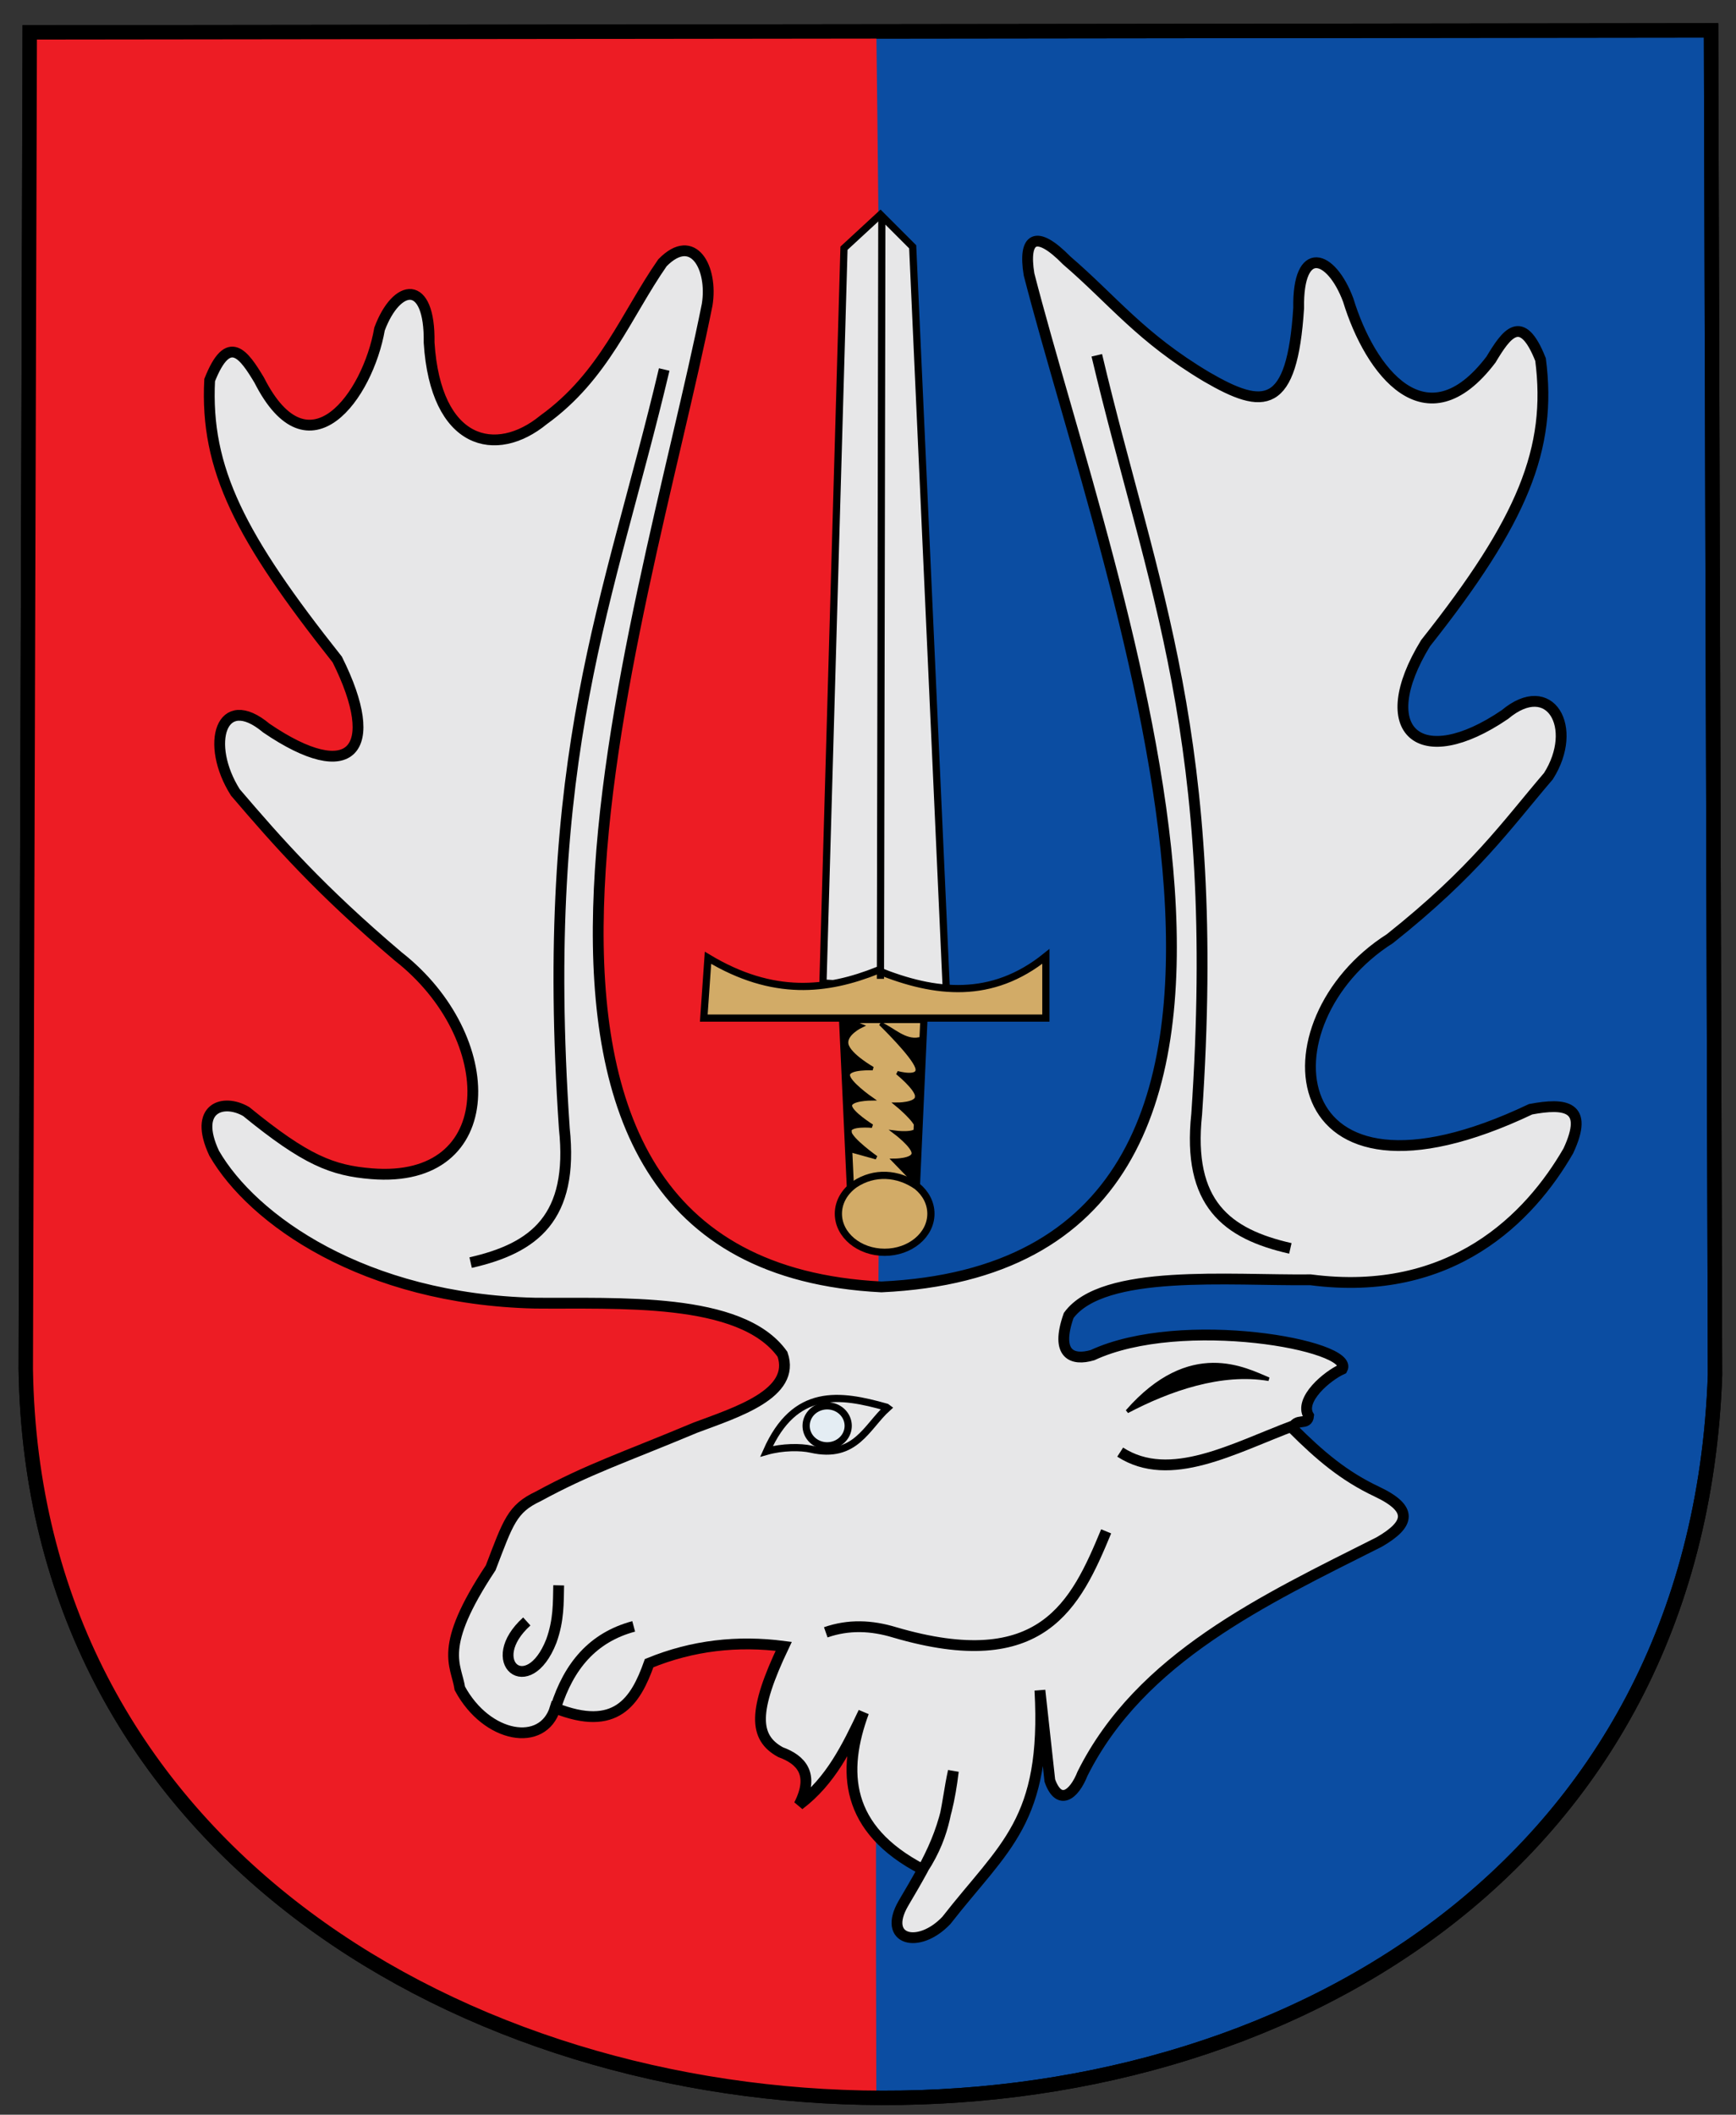 <?xml version="1.0" encoding="UTF-8" standalone="no"?>
<!-- Created with Inkscape (http://www.inkscape.org/) -->
<svg
   xmlns:dc="http://purl.org/dc/elements/1.1/"
   xmlns:cc="http://web.resource.org/cc/"
   xmlns:rdf="http://www.w3.org/1999/02/22-rdf-syntax-ns#"
   xmlns:svg="http://www.w3.org/2000/svg"
   xmlns="http://www.w3.org/2000/svg"
   xmlns:sodipodi="http://sodipodi.sourceforge.net/DTD/sodipodi-0.dtd"
   xmlns:inkscape="http://www.inkscape.org/namespaces/inkscape"
   id="svg2"
   sodipodi:version="0.32"
   inkscape:version="0.45.1"
   width="482"
   height="587"
   version="1.0"
   sodipodi:docbase="F:\BLOG\WIKI\escudos"
   sodipodi:docname="Coat_of_arms_of_Širvintos_(Lithuania).png.svg"
   inkscape:output_extension="org.inkscape.output.svg.inkscape">
  <rect width="100%" height="100%" fill="#333333" stroke="none"/>
  <defs
     id="defs5" />
  <sodipodi:namedview
     inkscape:window-height="573"
     inkscape:window-width="809"
     inkscape:pageshadow="2"
     inkscape:pageopacity="0.0"
     guidetolerance="10.0"
     gridtolerance="10.0"
     objecttolerance="10.0"
     borderopacity="1.0"
     bordercolor="#666666"
     pagecolor="#ffffff"
     id="base"
     inkscape:zoom="0.45413843"
     inkscape:cx="138.5084"
     inkscape:cy="325.27043"
     inkscape:window-x="88"
     inkscape:window-y="116"
     inkscape:current-layer="svg2"
     showguides="true"
     inkscape:guide-bbox="true" />
  <path
     style="fill:#0b4da2;fill-rule:evenodd;stroke:#000000;stroke-width:4;stroke-linecap:butt;stroke-linejoin:miter;stroke-opacity:1;stroke-miterlimit:4;stroke-dasharray:none;fill-opacity:1"
     d="M 8.257,8.982 L 475.075,8.432 L 476.176,381.666 C 466.397,658.161 11.06,640.632 7.156,380.015 L 8.257,8.982 z "
     id="path2161"
     sodipodi:nodetypes="ccccc" />
  <path
     style="fill:#ed1c24;fill-rule:evenodd;stroke:none;stroke-width:4;stroke-linecap:butt;stroke-linejoin:miter;stroke-miterlimit:4;stroke-dasharray:none;stroke-opacity:1;fill-opacity:1"
     d="M 8.257,8.982 C 8.257,8.982 126.613,8.842 243.318,8.705 C 246.52,264.267 242.538,354.167 243.316,582.312 C 126.484,581.398 9.129,511.771 7.156,380.014 L 8.257,8.982 z "
     id="path4103"
     sodipodi:nodetypes="ccccc" />
  <path
     id="path4125"
     style="fill:#e7e7e8;fill-rule:evenodd;stroke:#000000;stroke-width:3;stroke-linecap:butt;stroke-linejoin:miter;stroke-miterlimit:4;stroke-opacity:1;fill-opacity:1"
     d="M 300.569,492.315 C 316.652,460.138 350.875,444.155 382.982,428.002 C 391.445,423.086 392.453,418.864 382.365,414.078 C 373.085,409.715 366.413,403.992 358.921,396.529 C 359.849,393.332 363.064,395.934 363.332,392.987 C 360.636,388.475 368.492,381.896 372.684,380.015 C 376.221,373.458 328.19,364.63 303.322,376.161 C 297.842,377.77 292.873,376.103 296.716,365.151 C 306.258,352.128 341.309,355.488 363.876,355.242 C 403.126,360.367 424.806,337.907 435.44,319.46 C 441.323,306.862 434.512,306.111 424.981,307.9 C 354.996,341.133 349.679,283.569 385.896,260.558 C 409.508,241.789 418.079,229.288 429.935,215.417 C 438.433,201.996 430.432,187.802 417.824,198.352 C 394.228,214.404 380.885,202.948 395.804,178.534 C 422.781,144.509 430.937,124.497 427.733,99.814 C 422.481,86.524 418.206,92.765 413.971,99.814 C 395.946,123.539 380.381,103.091 374.335,83.299 C 369.573,70.543 360.279,67.657 360.573,85.501 C 358.756,113.99 350.939,113.859 335.022,104.607 C 316.655,93.67 308.998,83.311 296.165,72.289 C 287.577,63.523 284.068,66.006 285.706,76.143 C 307.883,162.288 381.086,350.929 244.723,357.215 C 117.702,350.793 178.448,173.83 196.344,84.57 C 197.982,74.434 192.526,64.166 183.938,72.932 C 173.83,87.457 167.73,104.433 150.92,116.538 C 137.728,127.347 120.958,123.586 119.141,95.096 C 119.435,77.252 110.141,78.581 105.379,91.337 C 102.143,109.847 85.721,132.646 71.971,105.516 C 67.736,98.468 63.461,92.227 58.209,105.516 C 56.952,130.2 66.664,149.044 93.641,183.069 C 106.225,208.261 97.553,218.161 73.957,202.108 C 61.349,191.558 56.852,206.531 65.349,219.952 C 77.206,233.823 88.891,247.103 110.557,265.482 C 139.222,287.942 139.413,328.762 103.155,325.799 C 92.274,324.91 84.995,322.113 68.357,308.542 C 61.94,304.808 53.572,307.504 59.455,320.103 C 70.089,338.549 101.111,360.621 148.536,361.724 C 171.102,361.969 205.765,359.777 217.253,375.914 C 221.096,386.866 204.449,392.036 193.13,396.266 C 173.144,404.628 163.411,407.748 149.475,415.338 C 142.151,418.775 141.115,422.482 136.24,435.19 C 121.409,457.563 126.646,461.932 127.676,468.666 C 135.176,482.559 150.784,485.164 154.146,474.115 C 170.973,480.808 176.437,472.35 180.226,461.659 C 192.306,456.714 204.781,455.329 217.595,456.988 C 209.055,474.914 209.247,482.291 216.722,486.363 C 222.389,488.432 226.246,492.41 221.877,500.974 C 230.705,494.317 235.255,484.807 239.782,475.283 C 233.761,491.621 234.524,507.687 256.179,518.927 C 263.086,508.216 262.613,500.918 264.695,491.632 C 262.751,507.999 258.653,515.041 250.796,528.383 C 244.935,538.553 255.01,541.195 262.749,533.074 C 278.844,512.437 290.749,505.582 288.734,469.195 L 291.486,494.242 C 293.981,501.303 298.158,498.409 300.569,492.315 z "
     sodipodi:nodetypes="cccccscccccccccccccccccccccccccccccccccccccccccccccccccc" />
  <path
     style="fill:none;fill-rule:evenodd;stroke:#000000;stroke-width:3;stroke-linecap:butt;stroke-linejoin:miter;stroke-opacity:1;stroke-miterlimit:4;stroke-dasharray:none"
     d="M 311.017,403.076 C 324.896,412.03 342.453,401.981 359.284,395.68"
     id="path5101"
     sodipodi:nodetypes="cc" />
  <path
     style="fill:#000000;fill-rule:evenodd;stroke:#000000;stroke-width:1px;stroke-linecap:butt;stroke-linejoin:miter;stroke-opacity:1"
     d="M 312.963,391.787 C 324.673,385.615 339.115,380.598 352.278,382.835 C 345.814,380.18 330.538,371.724 312.963,391.787 z "
     id="path6072"
     sodipodi:nodetypes="ccc" />
  <path
     style="fill:none;fill-rule:evenodd;stroke:#000000;stroke-width:3;stroke-linecap:butt;stroke-linejoin:miter;stroke-opacity:1;stroke-miterlimit:4;stroke-dasharray:none"
     d="M 229.273,453.095 C 235.63,450.879 241.988,451.164 248.346,453.095 C 289.319,465.133 298.655,445.535 307.124,425.069"
     id="path7043"
     sodipodi:nodetypes="ccc" />
  <path
     style="fill:none;fill-rule:evenodd;stroke:#000000;stroke-width:3;stroke-linecap:butt;stroke-linejoin:miter;stroke-miterlimit:4;stroke-dasharray:none;stroke-opacity:1"
     d="M 154.341,473.831 C 157.956,462.476 164.549,454.505 175.944,451.448"
     id="path8014"
     sodipodi:nodetypes="cc" />
  <path
     style="fill:none;fill-rule:evenodd;stroke:#000000;stroke-width:3;stroke-linecap:butt;stroke-linejoin:miter;stroke-miterlimit:4;stroke-dasharray:none;stroke-opacity:1"
     d="M 146.263,450.079 C 133.906,461.281 146.631,471.903 153.075,455.528 C 155.185,449.656 155.002,444.931 155.119,440.055"
     id="path8016"
     sodipodi:nodetypes="ccc" />
  <path
     style="fill:none;fill-rule:evenodd;stroke:#000000;stroke-width:2;stroke-linecap:butt;stroke-linejoin:miter;stroke-miterlimit:4;stroke-dasharray:none;stroke-opacity:1"
     d="M 212.829,402.861 C 220.662,385.08 233.173,386.945 246.111,390.6 L 246.4,390.814 C 240.608,396.02 237.554,405.072 225.184,402.257 C 222.337,401.609 217.244,401.605 212.829,402.861 z "
     id="path8018"
     sodipodi:nodetypes="cccsc" />
  <path
     sodipodi:type="arc"
     style="opacity:1;fill:#e4edf3;fill-opacity:1;fill-rule:nonzero;stroke:#000000;stroke-width:2;stroke-miterlimit:4;stroke-dasharray:none;stroke-dashoffset:0;stroke-opacity:1"
     id="path8989"
     sodipodi:cx="229.46718"
     sodipodi:cy="396.16663"
     sodipodi:rx="5.8388596"
     sodipodi:ry="5.5469165"
     d="M 235.306 396.167 A 5.839 5.547 0 1 1  223.628,396.167 A 5.839 5.547 0 1 1  235.306 396.167 z"
     transform="translate(0.195,-0.389)" />
  <path
     style="fill:none;fill-rule:evenodd;stroke:#000000;stroke-width:3;stroke-linecap:butt;stroke-linejoin:miter;stroke-miterlimit:4;stroke-dasharray:none;stroke-opacity:1"
     d="M 130.675,350.469 C 148.347,346.457 159.326,338.04 156.683,313.224 C 149.595,208.856 169.108,167.264 184.415,102.566"
     id="path8991"
     sodipodi:nodetypes="ccc" />
  <path
     style="fill:none;fill-rule:evenodd;stroke:#000000;stroke-width:3;stroke-linecap:butt;stroke-linejoin:miter;stroke-miterlimit:4;stroke-dasharray:none;stroke-opacity:1"
     d="M 358.267,346.525 C 340.595,342.513 329.616,334.096 332.259,309.28 C 339.347,204.912 319.834,163.32 304.527,98.622"
     id="path8993"
     sodipodi:nodetypes="ccc" />
  <path
     style="fill:#e7e7e8;fill-rule:evenodd;stroke:#000000;stroke-width:2;stroke-linecap:butt;stroke-linejoin:miter;stroke-opacity:1;stroke-miterlimit:4;stroke-dasharray:none;fill-opacity:1"
     d="M 228.494,272.869 L 234.333,68.899 L 244.454,59.556 L 253.406,68.509 L 262.749,274.816 L 228.494,272.869 z "
     id="path12885" />
  <path
     style="fill:#d2ab67;fill-rule:evenodd;stroke:#000000;stroke-width:2;stroke-linecap:butt;stroke-linejoin:miter;stroke-opacity:1;stroke-miterlimit:4;stroke-dasharray:none;fill-opacity:1"
     d="M 196.575,265.863 L 195.407,282.601 L 290.386,282.601 L 290.386,265.473 C 275.414,277.542 259.679,275.881 243.675,269.366 C 229.665,274.957 214.708,276.765 196.575,265.863 z "
     id="path8995"
     sodipodi:nodetypes="cccccc" />
  <path
     style="fill:#d2ab67;fill-rule:evenodd;stroke:#000000;stroke-width:2;stroke-linecap:butt;stroke-linejoin:miter;stroke-opacity:1;stroke-miterlimit:4;stroke-dasharray:none;fill-opacity:1"
     d="M 236.279,333.204 L 233.944,282.99 L 256.521,282.99 L 254.185,334.761 L 236.279,333.204 z "
     id="path9966"
     sodipodi:nodetypes="cccc" />
  <path
     transform="translate(-0.389,-3.503)"
     style="fill:#d2ab67;fill-opacity:1;fill-rule:nonzero;stroke:#000000;stroke-width:2;stroke-miterlimit:4;stroke-dashoffset:0;stroke-opacity:1"
     d="M 258.856,340.406 C 258.856,346.314 253.101,351.11 246.011,351.11 C 238.92,351.11 233.165,346.314 233.165,340.406 C 233.165,337.153 234.909,334.238 237.659,332.274 C 243.088,328.618 249.757,329.078 255.005,332.765 C 257.381,334.708 258.856,337.414 258.856,340.406 z "
     id="path9968"
     sodipodi:nodetypes="cssccc" />
  <path
     style="fill:none;fill-rule:evenodd;stroke:#000000;stroke-width:2;stroke-linecap:butt;stroke-linejoin:miter;stroke-opacity:1;stroke-miterlimit:4;stroke-dasharray:none"
     d="M 244.454,271.702 L 244.843,59.946"
     id="path12887"
     sodipodi:nodetypes="cc" />
  <path
     style="fill:#000000;fill-rule:evenodd;stroke:#000000;stroke-width:1px;stroke-linecap:butt;stroke-linejoin:miter;stroke-opacity:1;fill-opacity:1"
     d="M 239.199,284.742 C 239.199,284.742 234.333,287.029 235.111,289.997 C 235.89,292.965 242.313,296.614 242.313,296.614 C 242.313,296.614 235.598,296.273 235.501,298.366 C 235.403,300.458 241.923,304.983 241.923,304.983 C 241.923,304.983 236.036,305.032 236.085,306.929 C 236.133,308.827 242.118,312.574 242.118,312.574 C 242.118,312.574 235.598,311.941 235.89,314.131 C 236.182,316.32 243.286,321.332 243.286,321.332 L 236.279,319.386 L 234.138,282.795 L 239.199,284.742 z "
     id="path13858"
     sodipodi:nodetypes="cscscscscccc" />
  <path
     style="fill:#000000;fill-rule:evenodd;stroke:#000000;stroke-width:1px;stroke-linecap:butt;stroke-linejoin:miter;stroke-opacity:1;fill-opacity:1"
     d="M 244.454,284.158 C 244.454,284.158 253.406,292.819 254.574,296.225 C 255.742,299.631 249.125,297.782 249.125,297.782 C 249.125,297.782 254.623,302.21 254.574,304.399 C 254.526,306.589 248.93,306.54 248.93,306.54 C 248.93,306.54 254.672,311.211 254.574,313.157 C 254.477,315.104 248.541,314.325 248.541,314.325 C 248.541,314.325 253.698,318.218 253.601,320.164 C 253.504,322.11 248.152,322.11 248.152,322.11 L 253.601,327.755 L 255.158,288.44 C 251.157,289.179 247.995,285.719 244.454,284.158 z "
     id="path14829"
     sodipodi:nodetypes="cscscscscccc" />
  <path
     style="fill:none;fill-opacity:1;fill-rule:evenodd;stroke:#000000;stroke-width:4;stroke-linecap:butt;stroke-linejoin:miter;stroke-miterlimit:4;stroke-dasharray:none;stroke-opacity:1"
     d="M 8.257,8.982 L 475.075,8.431 L 476.176,381.666 C 466.397,658.16 11.059,640.632 7.156,380.014 L 8.257,8.982 z "
     id="path17738"
     sodipodi:nodetypes="ccccc" />
</svg>
